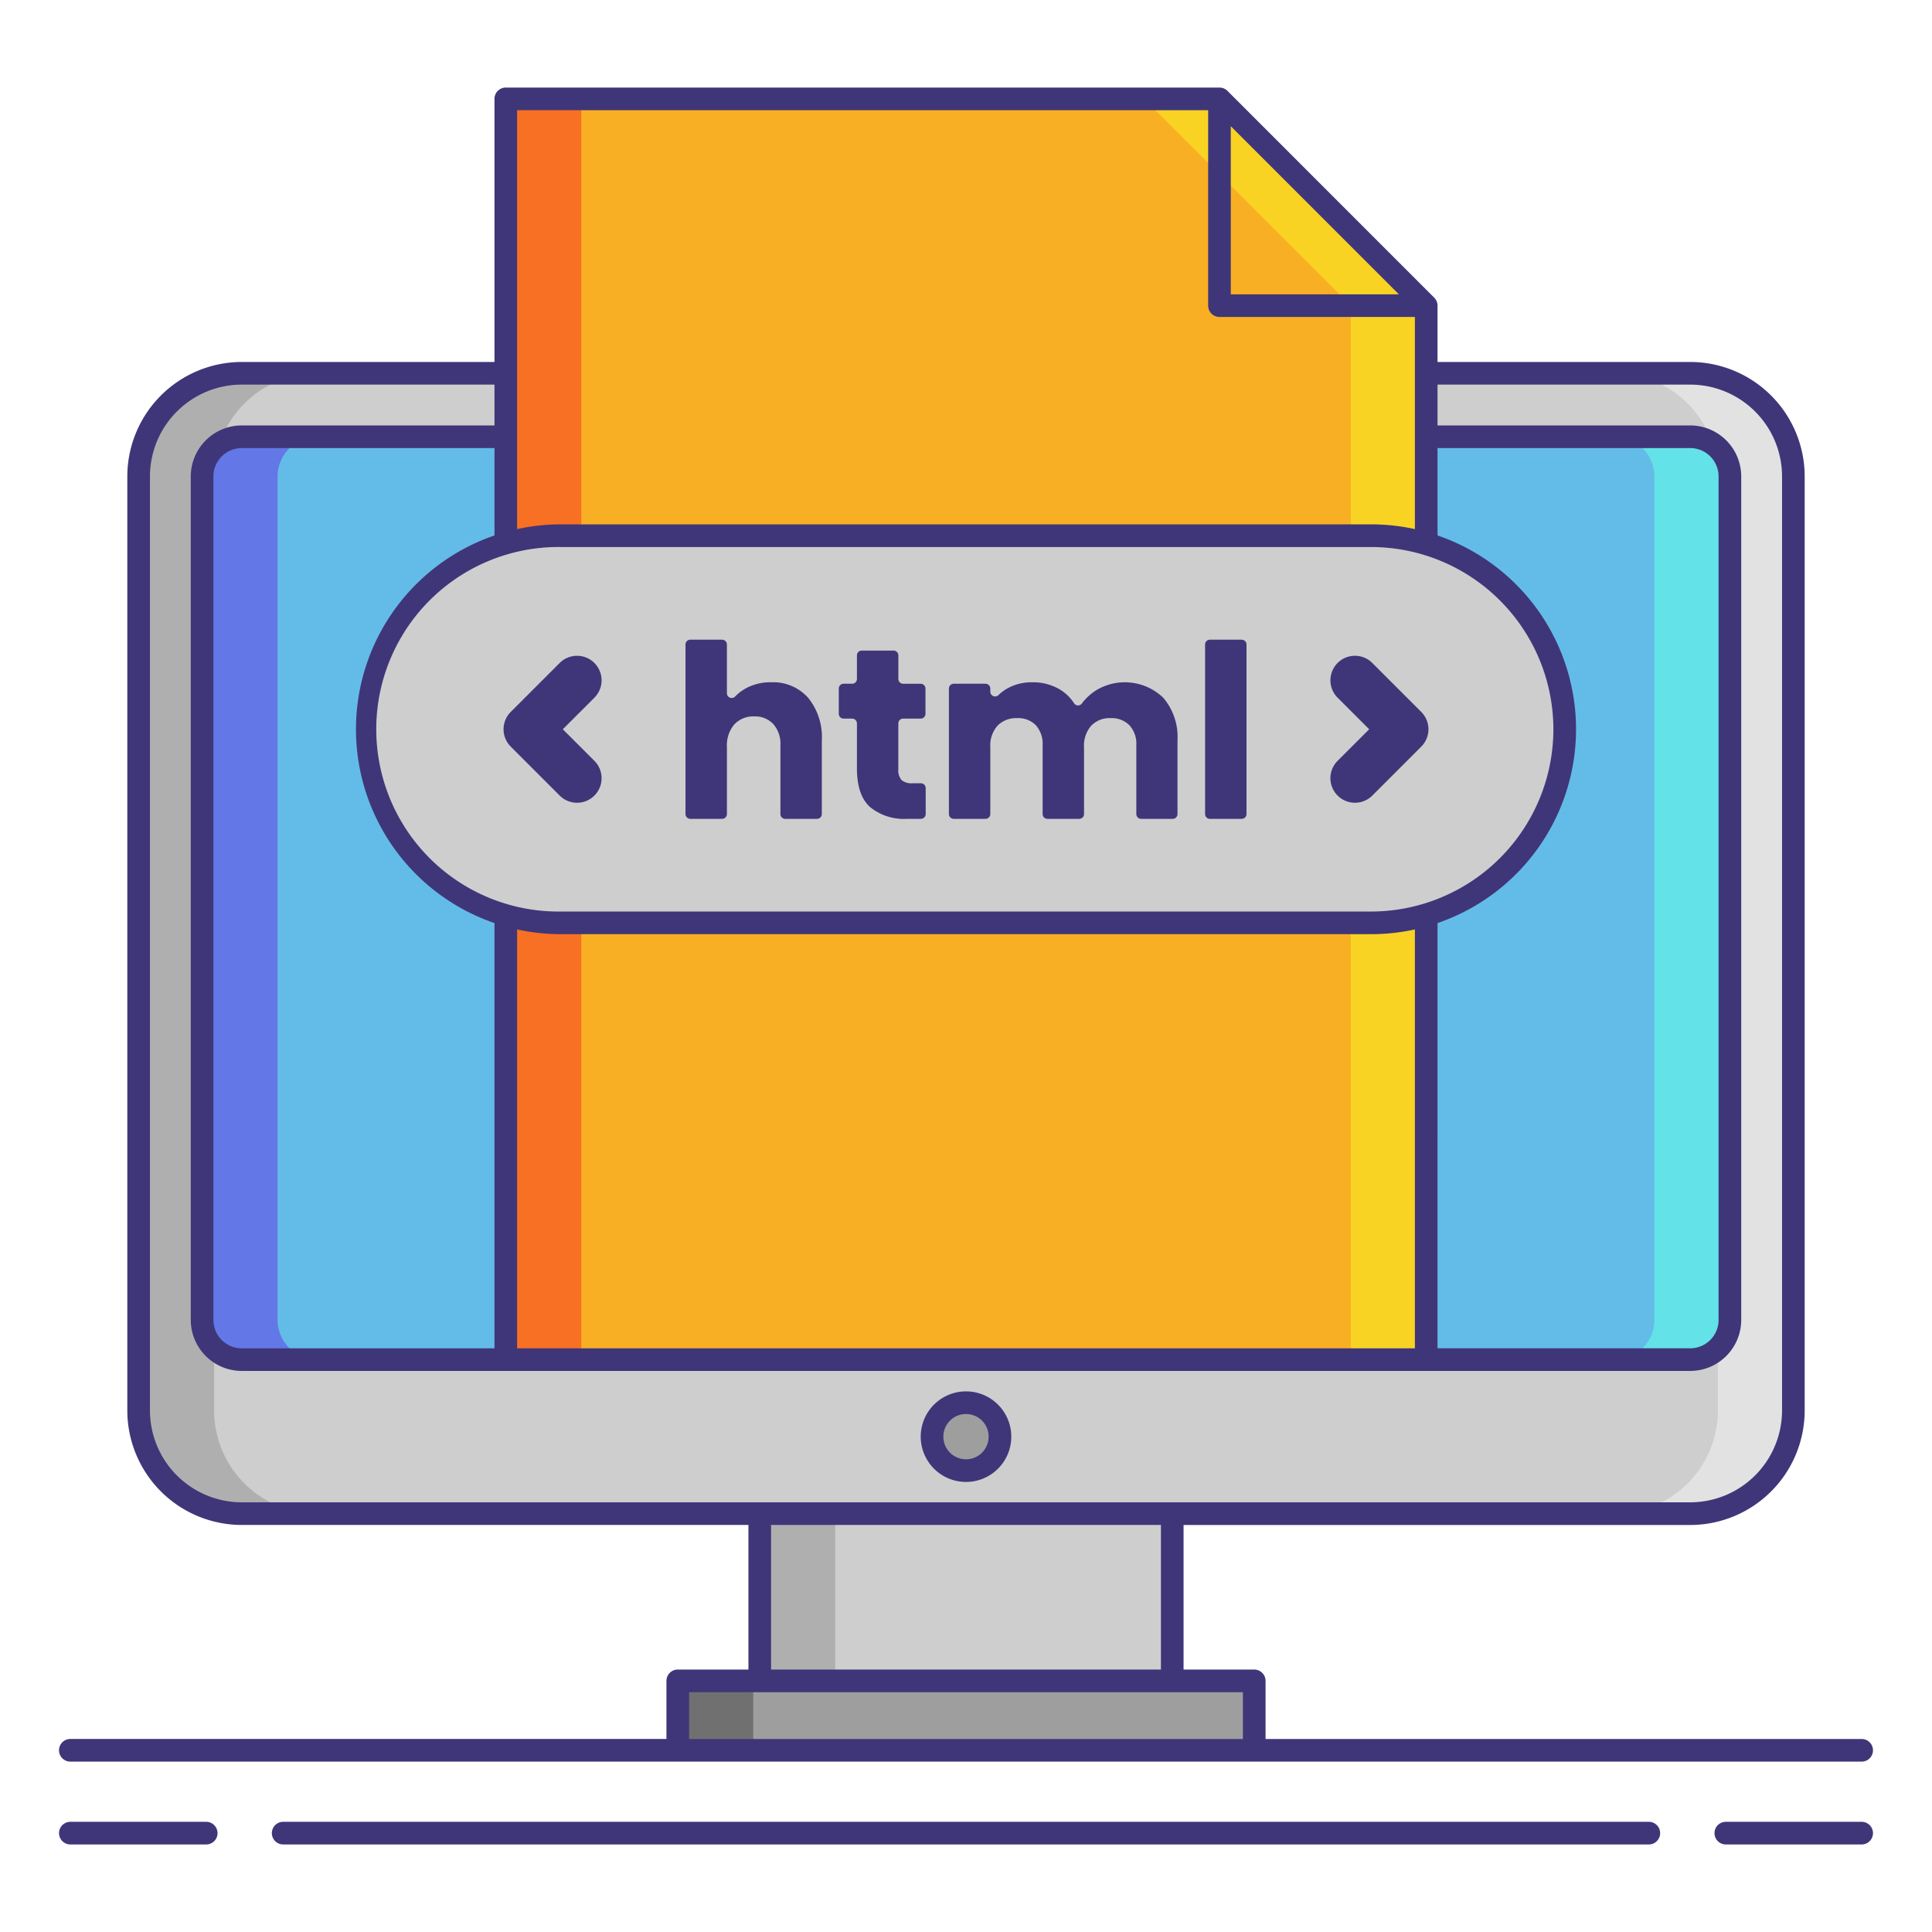 <svg xmlns="http://www.w3.org/2000/svg" viewBox="0 0 256 256"><title>icons_</title><rect x="18.37" y="49.464" width="219.26" height="151.106" rx="13.665" ry="13.665" fill="#cecece"/><path d="M28.37,186.9V63.128A13.681,13.681,0,0,1,42.035,49.464h-10A13.681,13.681,0,0,0,18.37,63.128V186.9a13.681,13.681,0,0,0,13.665,13.665h10A13.681,13.681,0,0,1,28.37,186.9Z" fill="#afafaf"/><path d="M227.63,186.9V63.128a13.681,13.681,0,0,0-13.665-13.665h10A13.681,13.681,0,0,1,237.63,63.128V186.9a13.681,13.681,0,0,1-13.665,13.665h-10A13.681,13.681,0,0,0,227.63,186.9Z" fill="#e2e2e2"/><rect x="26.779" y="57.872" width="202.442" height="122.288" rx="5.256" ry="5.256" fill="#63bce7"/><path d="M36.779,174.9V63.128a5.271,5.271,0,0,1,5.256-5.256h-10a5.271,5.271,0,0,0-5.256,5.256V174.9a5.271,5.271,0,0,0,5.256,5.256h10A5.271,5.271,0,0,1,36.779,174.9Z" fill="#6377e7"/><path d="M219.221,174.9V63.128a5.271,5.271,0,0,0-5.256-5.256h10a5.271,5.271,0,0,1,5.256,5.256V174.9a5.271,5.271,0,0,1-5.256,5.256h-10A5.271,5.271,0,0,0,219.221,174.9Z" fill="#63e2e7"/><rect x="89.809" y="222.728" width="76.383" height="9.197" fill="#9e9e9e"/><rect x="89.809" y="222.728" width="10" height="9.197" fill="#707070"/><rect x="100.67" y="200.569" width="54.659" height="22.158" fill="#cecece"/><rect x="100.67" y="200.569" width="10" height="22.158" fill="#afafaf"/><circle cx="128" cy="190.365" r="4.5" fill="#9e9e9e"/><polygon points="188.979 40.496 161.586 13.102 67.021 13.102 67.021 180.16 188.979 180.16 188.979 40.496" fill="#f8af23"/><polygon points="161.586 13.102 151.586 13.102 178.979 40.496 178.979 180.16 188.979 180.16 188.979 40.496 161.586 13.102" fill="#f8d323"/><rect x="67.021" y="13.102" width="10" height="167.058" fill="#f87023"/><rect x="48.667" y="70.979" width="158.667" height="51.305" rx="25.652" ry="25.652" fill="#cecece"/><path d="M128,196.365a6,6,0,1,0-6-6A6.007,6.007,0,0,0,128,196.365Zm0-9a3,3,0,1,1-3,3A3,3,0,0,1,128,187.365Z" fill="#3f3679"/><path d="M27.323,241.4h-18a1.5,1.5,0,0,0,0,3h18a1.5,1.5,0,1,0,0-3Z" fill="#3f3679"/><path d="M246.68,241.4h-18a1.5,1.5,0,0,0,0,3h18a1.5,1.5,0,0,0,0-3Z" fill="#3f3679"/><path d="M218.479,241.4H37.521a1.5,1.5,0,0,0,0,3H218.479a1.5,1.5,0,0,0,0-3Z" fill="#3f3679"/><path d="M9.32,233.425H246.68a1.5,1.5,0,0,0,0-3H167.691v-7.7a1.5,1.5,0,0,0-1.5-1.5h-9.362V202.069h67.137A15.182,15.182,0,0,0,239.13,186.9V63.128a15.182,15.182,0,0,0-15.164-15.165H190.479V40.5a1.5,1.5,0,0,0-.439-1.061L162.646,12.042a1.5,1.5,0,0,0-1.061-.439H67.021a1.5,1.5,0,0,0-1.5,1.5V47.963H32.034A15.182,15.182,0,0,0,16.87,63.128V186.9a15.182,15.182,0,0,0,15.164,15.165H99.171v19.158H89.809a1.5,1.5,0,0,0-1.5,1.5v7.7H9.32a1.5,1.5,0,0,0,0,3Zm22.714-54.764a3.76,3.76,0,0,1-3.755-3.756V63.128a3.759,3.759,0,0,1,3.755-3.755H65.521V70.951a27.144,27.144,0,0,0,0,51.362v56.348ZM163.086,16.723,185.358,39H163.086Zm42.747,79.908a24.18,24.18,0,0,1-24.152,24.152H74.319a24.152,24.152,0,1,1,0-48.3H181.681A24.18,24.18,0,0,1,205.833,96.631ZM68.521,123.154a27.133,27.133,0,0,0,5.8.63H181.681a27.133,27.133,0,0,0,5.8-.63v55.507H68.521Zm121.959-.842a27.144,27.144,0,0,0,0-51.362V59.373h33.486a3.759,3.759,0,0,1,3.755,3.755V174.9a3.76,3.76,0,0,1-3.755,3.756H190.479ZM160.086,14.6V40.5a1.5,1.5,0,0,0,1.5,1.5h25.894V70.109a27.133,27.133,0,0,0-5.8-.63H74.319a27.133,27.133,0,0,0-5.8.63V14.6ZM19.87,186.9V63.128A12.178,12.178,0,0,1,32.034,50.963H65.521v5.409H32.034a6.763,6.763,0,0,0-6.755,6.755V174.9a6.763,6.763,0,0,0,6.755,6.756H223.966a6.763,6.763,0,0,0,6.755-6.756V63.128a6.763,6.763,0,0,0-6.755-6.755H190.479V50.963h33.486A12.178,12.178,0,0,1,236.13,63.128V186.9a12.178,12.178,0,0,1-12.164,12.165H32.034A12.178,12.178,0,0,1,19.87,186.9Zm82.3,15.165h51.658v19.158H102.171ZM91.309,224.228h73.383v6.2H91.309Z" fill="#3f3679"/><path d="M177.239,87.848a3.251,3.251,0,0,1,4.6,0l6.484,6.484a3.251,3.251,0,0,1,0,4.6l-6.484,6.484a3.251,3.251,0,0,1-4.6-4.6l4.185-4.185-4.185-4.185A3.251,3.251,0,0,1,177.239,87.848Z" fill="#3f3679"/><path d="M78.761,87.848a3.251,3.251,0,0,0-4.6,0l-6.484,6.484a3.251,3.251,0,0,0,0,4.6l6.484,6.484a3.251,3.251,0,0,0,4.6-4.6l-4.185-4.185,4.185-4.185A3.251,3.251,0,0,0,78.761,87.848Z" fill="#3f3679"/><path d="M107.083,92.461a8.244,8.244,0,0,1,1.813,5.647v9.757a.637.637,0,0,1-.637.637h-4.212a.637.637,0,0,1-.637-.637V98.749a3.949,3.949,0,0,0-.947-2.808,3.289,3.289,0,0,0-2.518-1.011A3.425,3.425,0,0,0,97.3,95.99a4.277,4.277,0,0,0-.979,3.015v8.859a.637.637,0,0,1-.637.637H91.47a.637.637,0,0,1-.637-.637V85.4a.637.637,0,0,1,.637-.637h4.212a.637.637,0,0,1,.637.637v6.459A.632.632,0,0,0,97.4,92.3a6.068,6.068,0,0,1,1.211-.966,6.735,6.735,0,0,1,3.578-.93A6.2,6.2,0,0,1,107.083,92.461Z" fill="#3f3679"/><path d="M122.659,104.422v3.442a.637.637,0,0,1-.637.637h-1.834a7.106,7.106,0,0,1-4.892-1.556q-1.748-1.556-1.748-5.149v-5.94a.637.637,0,0,0-.637-.637h-1.132a.637.637,0,0,1-.637-.637V91.237a.637.637,0,0,1,.637-.637h1.132a.637.637,0,0,0,.637-.637V86.842a.637.637,0,0,1,.637-.637H118.4a.637.637,0,0,1,.637.637v3.122a.637.637,0,0,0,.637.637h2.319a.637.637,0,0,1,.637.637v3.345a.637.637,0,0,1-.637.637H119.67a.637.637,0,0,0-.637.637v6.036a2.009,2.009,0,0,0,.434,1.476,2.066,2.066,0,0,0,1.459.417h1.1A.637.637,0,0,1,122.659,104.422Z" fill="#3f3679"/><path d="M154.13,92.445a8,8,0,0,1,1.894,5.663v9.757a.637.637,0,0,1-.637.637h-4.181a.637.637,0,0,1-.637-.637V98.749a3.654,3.654,0,0,0-.913-2.647,3.3,3.3,0,0,0-2.486-.946,3.366,3.366,0,0,0-2.583,1.01,3.99,3.99,0,0,0-.947,2.839v8.859a.637.637,0,0,1-.637.637h-4.212a.637.637,0,0,1-.637-.637V98.749a3.7,3.7,0,0,0-.9-2.647,3.243,3.243,0,0,0-2.471-.946,3.449,3.449,0,0,0-2.6.994,3.945,3.945,0,0,0-.962,2.855v8.859a.637.637,0,0,1-.637.637h-4.212a.637.637,0,0,1-.637-.637V91.237a.637.637,0,0,1,.637-.637h4.212a.637.637,0,0,1,.637.637v.414a.639.639,0,0,0,1.107.429,5.588,5.588,0,0,1,1.059-.806,6.564,6.564,0,0,1,3.416-.866,6.9,6.9,0,0,1,3.625.946,5.812,5.812,0,0,1,1.888,1.824.626.626,0,0,0,1.029.047,7.149,7.149,0,0,1,2.007-1.823,7.349,7.349,0,0,1,8.773,1.042Z" fill="#3f3679"/><path d="M165.167,85.4v22.467a.637.637,0,0,1-.637.637h-4.212a.637.637,0,0,1-.637-.637V85.4a.637.637,0,0,1,.637-.637h4.212A.637.637,0,0,1,165.167,85.4Z" fill="#3f3679"/></svg>